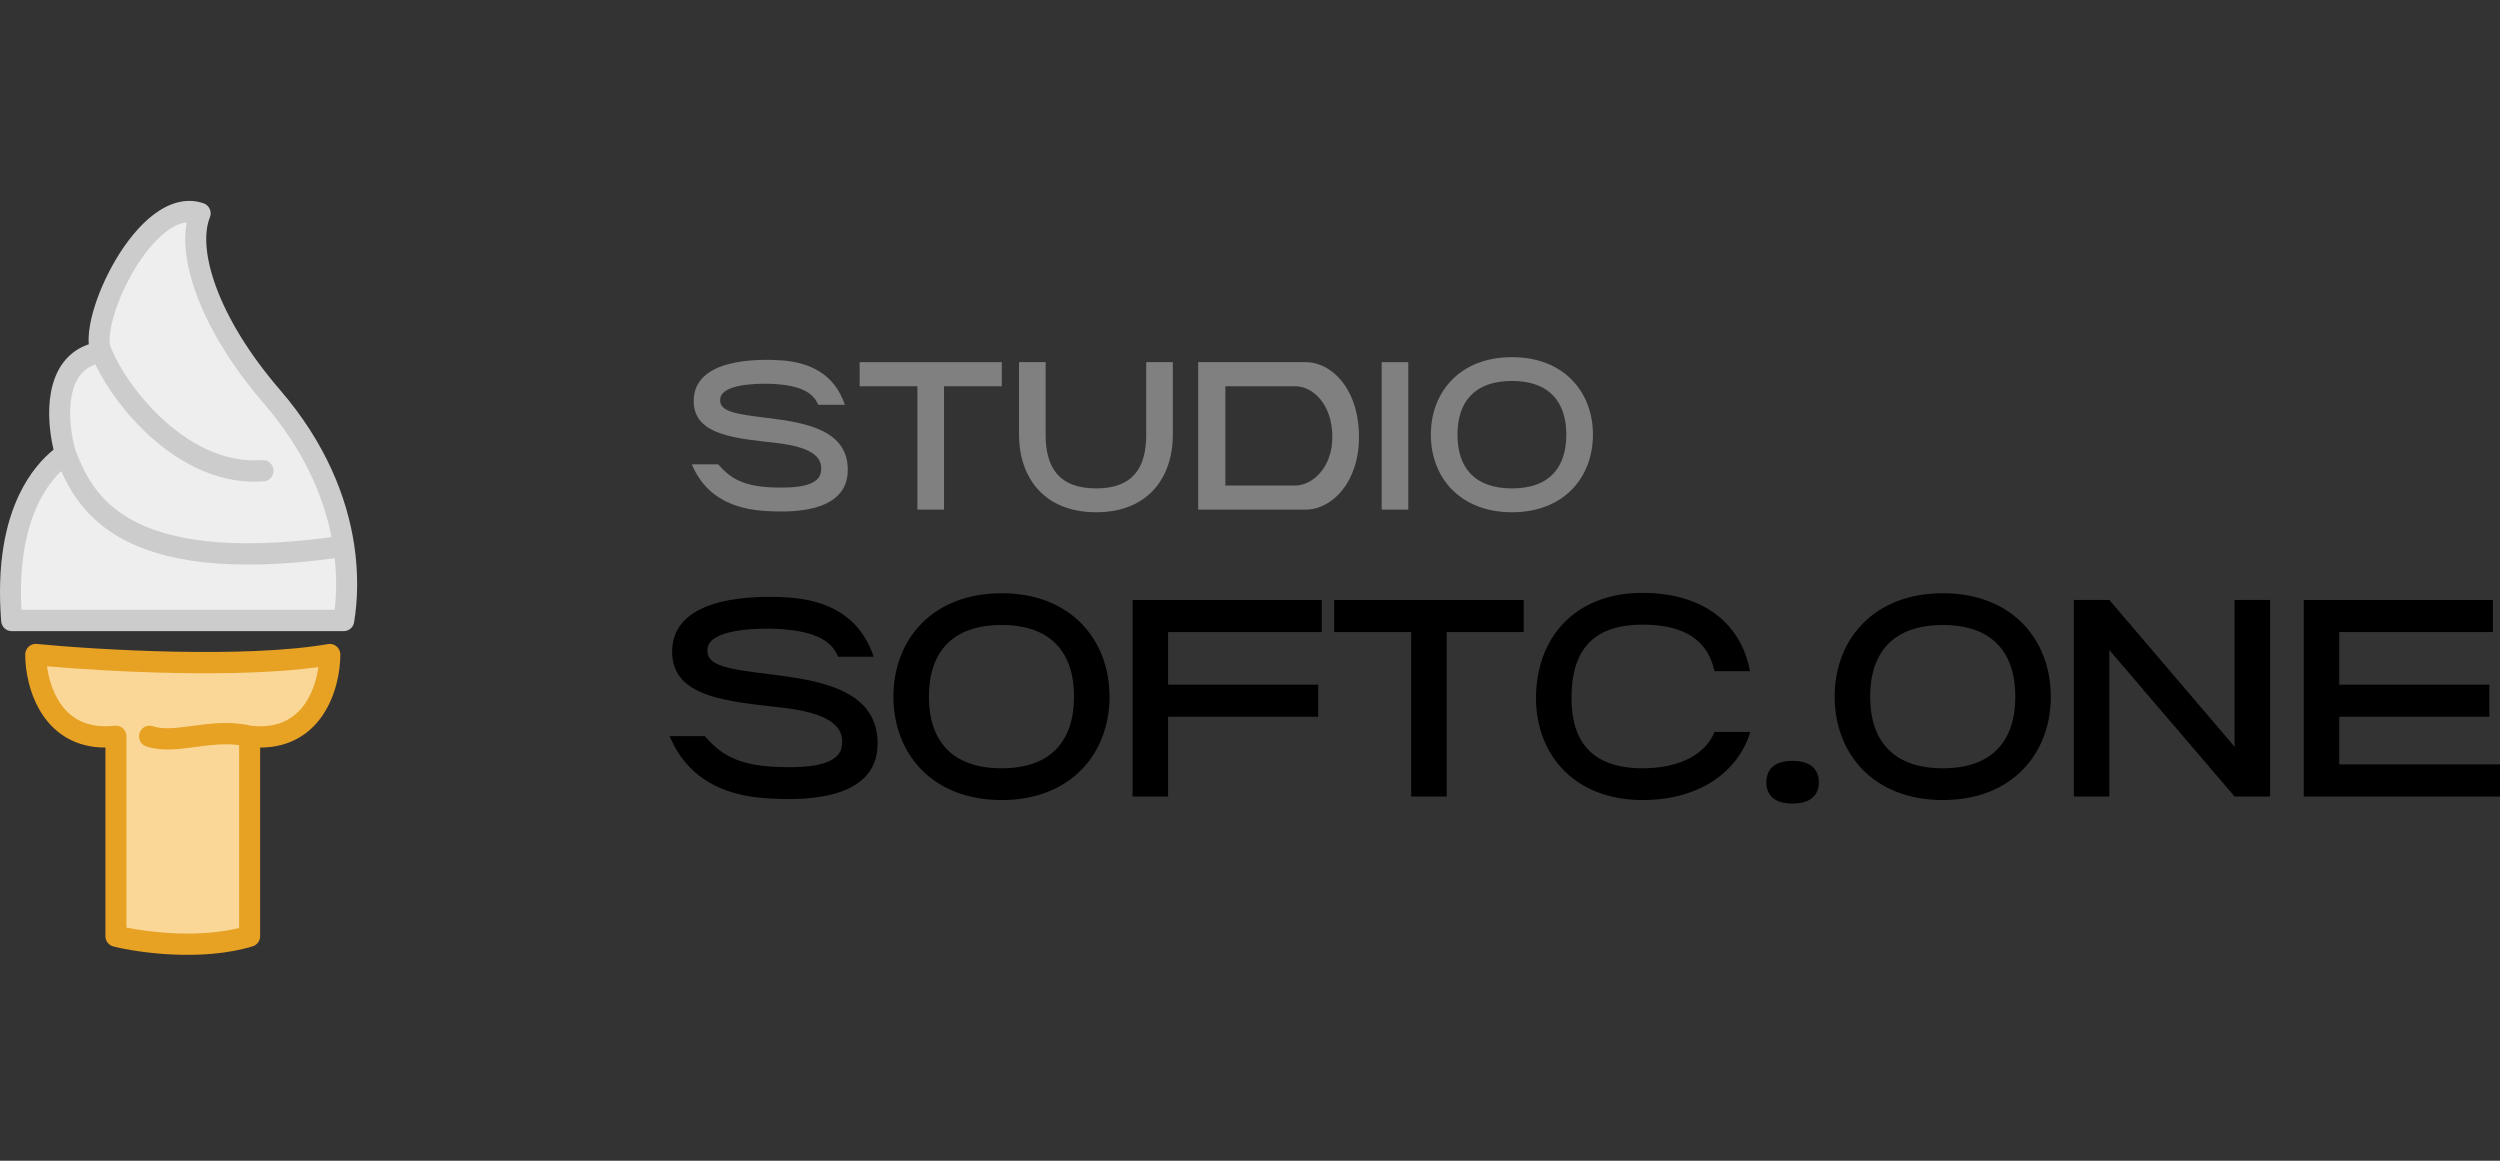 <svg width="112" height="52" viewBox="0 0 112 52" fill="none" xmlns="http://www.w3.org/2000/svg">
<rect x="0" y="0" width="112" height="52" fill="#333333" stroke="none"/>
<path d="M32.174 20.802C32.663 21.36 33.2 21.775 34.559 21.834C35.656 21.881 36.681 21.787 36.777 21.146C36.896 20.435 36.276 20.032 34.857 19.854C33.092 19.64 31.077 19.557 31.077 17.968C31.077 16.024 34.022 16.083 34.976 16.142C36.24 16.225 37.373 16.723 37.85 18.134H36.657C36.479 17.719 36.085 17.269 34.595 17.198C33.808 17.162 32.365 17.233 32.27 17.838C32.174 18.454 32.973 18.549 34.404 18.727C36.157 18.941 37.981 19.285 37.981 21.051C37.981 23.079 35.203 22.949 34.249 22.889C32.222 22.759 31.387 21.739 30.994 20.802H32.174Z" fill="#808080"/>
<path d="M44.88 16.225V17.304H42.292V22.83H41.1V17.304H38.512V16.225H44.88Z" fill="#808080"/>
<path d="M45.652 16.225H46.844V19.474C46.844 20.956 47.452 21.881 49.11 21.881C50.755 21.881 51.351 20.956 51.351 19.474V16.225H52.544V19.474V19.498C52.532 21.407 51.423 22.949 49.11 22.949C46.785 22.949 45.664 21.407 45.652 19.498V16.225Z" fill="#808080"/>
<path d="M58.497 16.225C59.653 16.225 60.882 17.411 60.882 19.581C60.882 21.632 59.653 22.83 58.497 22.83H53.679V16.225H58.497ZM54.896 21.751H58.032C58.795 21.751 59.689 20.945 59.689 19.581C59.689 18.087 58.795 17.304 58.032 17.304H54.896V21.751Z" fill="#808080"/>
<path d="M61.899 16.225H63.091V22.83H61.899V16.225Z" fill="#808080"/>
<path d="M67.739 21.881C69.42 21.881 70.171 20.933 70.171 19.474C70.171 18.016 69.42 17.067 67.739 17.067C66.046 17.067 65.295 18.016 65.295 19.474C65.295 20.933 66.046 21.881 67.739 21.881ZM64.102 19.474C64.102 17.565 65.402 16 67.739 16C70.064 16 71.364 17.565 71.364 19.474C71.364 21.383 70.064 22.949 67.739 22.949C65.402 22.949 64.102 21.383 64.102 19.474Z" fill="#808080"/>
<path d="M31.574 32.98C32.226 33.723 32.941 34.277 34.754 34.356C36.216 34.419 37.584 34.292 37.711 33.439C37.87 32.49 37.043 31.953 35.151 31.715C32.798 31.431 30.111 31.32 30.111 29.202C30.111 26.609 34.038 26.688 35.31 26.767C36.995 26.878 38.506 27.541 39.142 29.423H37.552C37.313 28.87 36.789 28.269 34.801 28.174C33.752 28.127 31.828 28.221 31.701 29.028C31.574 29.85 32.639 29.976 34.547 30.213C36.884 30.498 39.317 30.956 39.317 33.312C39.317 36.016 35.612 35.842 34.34 35.763C31.638 35.589 30.525 34.229 30 32.98H31.574Z" fill="black"/>
<path d="M44.874 34.419C47.116 34.419 48.117 33.154 48.117 31.209C48.117 29.265 47.116 28 44.874 28C42.616 28 41.615 29.265 41.615 31.209C41.615 33.154 42.616 34.419 44.874 34.419ZM40.025 31.209C40.025 28.664 41.758 26.577 44.874 26.577C47.974 26.577 49.707 28.664 49.707 31.209C49.707 33.755 47.974 35.842 44.874 35.842C41.758 35.842 40.025 33.755 40.025 31.209Z" fill="black"/>
<path d="M50.74 26.878H59.214V28.316H52.33V30.672H59.055V32.111H52.33V35.684H50.74V26.878Z" fill="black"/>
<path d="M68.261 26.878V28.316H64.811V35.684H63.221V28.316H59.771V26.878H68.261Z" fill="black"/>
<path d="M78.416 32.791C77.859 34.593 76.126 35.842 73.583 35.842C70.53 35.842 68.813 33.802 68.813 31.273C68.813 28.601 70.53 26.561 73.583 26.561C76.381 26.561 78.018 28 78.4 30.071H76.81C76.524 28.743 75.538 27.984 73.599 27.984C71.325 27.984 70.403 29.17 70.403 31.273C70.403 33.233 71.325 34.419 73.599 34.419C75.172 34.419 76.397 33.834 76.81 32.791H78.416Z" fill="black"/>
<path d="M80.293 36C79.45 36 79.132 35.573 79.132 35.051C79.132 34.514 79.45 34.087 80.293 34.087C81.167 34.087 81.485 34.514 81.485 35.051C81.485 35.573 81.167 36 80.293 36Z" fill="black"/>
<path d="M87.042 34.419C89.284 34.419 90.286 33.154 90.286 31.209C90.286 29.265 89.284 28 87.042 28C84.785 28 83.783 29.265 83.783 31.209C83.783 33.154 84.785 34.419 87.042 34.419ZM82.193 31.209C82.193 28.664 83.926 26.577 87.042 26.577C90.143 26.577 91.876 28.664 91.876 31.209C91.876 33.755 90.143 35.842 87.042 35.842C83.926 35.842 82.193 33.755 82.193 31.209Z" fill="black"/>
<path d="M92.908 26.878H94.498L100.11 33.455V26.878H101.7V35.684H100.11L94.498 29.122V35.684H92.908V26.878Z" fill="black"/>
<path d="M103.208 26.878H111.682V28.316H104.798V30.672H111.523V32.111H104.798V34.245H112V35.684H103.208V26.878Z" fill="black"/>
<path d="M8.967 9.559C8.297 11.217 9.307 14.436 12.184 17.773C14.179 20.087 15.091 22.43 15.401 24.469C15.59 25.718 15.554 26.853 15.401 27.797H0.523C0.121 22.747 2.132 20.889 2.936 20.336C2.534 18.955 2.293 16.108 4.544 15.777C3.873 14.457 6.555 8.73 8.967 9.559Z" fill="#EEEEEE"/>
<path fill-rule="evenodd" clip-rule="evenodd" d="M4.913 15.12C4.9 15.367 4.934 15.502 4.962 15.558C4.969 15.571 4.975 15.584 4.98 15.597C5.352 16.521 6.232 17.856 7.446 18.922C8.659 19.988 10.148 20.735 11.746 20.613C12.006 20.593 12.232 20.79 12.251 21.053C12.271 21.316 12.076 21.545 11.817 21.565C9.877 21.713 8.149 20.802 6.83 19.643C5.657 18.614 4.761 17.35 4.273 16.329C3.996 16.422 3.794 16.57 3.641 16.748C3.425 17 3.283 17.343 3.207 17.751C3.056 18.568 3.195 19.532 3.381 20.181C3.772 21.175 4.327 22.43 5.923 23.302C7.501 24.165 10.17 24.691 14.853 24.064C14.492 22.227 13.609 20.151 11.83 18.087C10.362 16.384 9.357 14.697 8.805 13.204C8.36 12 8.192 10.874 8.364 9.961C8.082 9.991 7.776 10.127 7.446 10.377C6.932 10.768 6.429 11.392 6.002 12.109C5.578 12.822 5.248 13.596 5.066 14.26C4.975 14.592 4.924 14.885 4.913 15.12ZM14.996 25.008C10.208 25.651 7.305 25.141 5.477 24.142C3.902 23.282 3.18 22.086 2.744 21.105C2.418 21.416 2.032 21.89 1.701 22.587C1.221 23.598 0.845 25.106 0.963 27.32H14.992C15.073 26.633 15.088 25.852 14.996 25.008ZM2.399 20.145C1.945 20.513 1.342 21.144 0.853 22.173C0.258 23.427 -0.153 25.241 0.054 27.836C0.074 28.084 0.278 28.275 0.523 28.275H15.401C15.631 28.275 15.828 28.105 15.865 27.875C16.026 26.883 16.063 25.697 15.866 24.397C15.543 22.269 14.593 19.842 12.538 17.459C11.129 15.825 10.191 14.234 9.686 12.869C9.175 11.486 9.134 10.406 9.403 9.74C9.452 9.618 9.449 9.481 9.395 9.361C9.342 9.242 9.241 9.15 9.118 9.107C8.31 8.83 7.527 9.124 6.882 9.614C6.236 10.105 5.658 10.84 5.196 11.616C4.732 12.396 4.367 13.249 4.159 14.004C4.056 14.381 3.989 14.746 3.973 15.073C3.967 15.189 3.967 15.307 3.977 15.423C3.547 15.568 3.2 15.809 2.931 16.122C2.572 16.54 2.378 17.057 2.282 17.575C2.119 18.459 2.229 19.426 2.399 20.145Z" fill="#CCCCCC"/>
<path d="M5.194 32.986C2.319 33.312 1.6 30.681 1.6 29.324C4.425 29.597 11.016 29.979 14.777 29.324C14.777 30.681 14.058 33.312 11.183 32.986V41.939C9.02 42.594 6.289 42.212 5.194 41.939V32.986Z" fill="#FAD797"/>
<path fill-rule="evenodd" clip-rule="evenodd" d="M15.08 28.959C15.186 29.05 15.247 29.183 15.247 29.324C15.247 30.067 15.054 31.168 14.444 32.058C13.882 32.88 12.979 33.492 11.654 33.491V41.939C11.654 42.15 11.517 42.336 11.318 42.396C9.037 43.087 6.21 42.684 5.081 42.402C4.871 42.35 4.723 42.158 4.723 41.939V33.491C3.397 33.492 2.495 32.88 1.932 32.058C1.323 31.168 1.13 30.067 1.13 29.324C1.13 29.19 1.186 29.062 1.284 28.971C1.382 28.881 1.513 28.836 1.645 28.849C4.472 29.122 11.005 29.497 14.697 28.854C14.834 28.83 14.974 28.869 15.08 28.959ZM11.263 32.515C12.506 32.648 13.231 32.157 13.671 31.514C14.011 31.019 14.191 30.415 14.265 29.886C10.623 30.389 5.009 30.101 2.107 29.849C2.177 30.387 2.359 31.008 2.705 31.514C3.15 32.162 3.882 32.655 5.142 32.512C5.275 32.497 5.408 32.54 5.508 32.631C5.607 32.721 5.664 32.851 5.664 32.986V41.556C6.809 41.787 8.93 42.012 10.713 41.574V33.382C10.086 33.296 9.462 33.37 8.819 33.456C8.782 33.461 8.744 33.466 8.705 33.471C8.012 33.565 7.238 33.669 6.552 33.439C6.305 33.357 6.172 33.087 6.253 32.837C6.335 32.587 6.601 32.451 6.848 32.534C7.322 32.693 7.898 32.617 8.696 32.51C9.442 32.41 10.334 32.296 11.263 32.515Z" fill="#E7A123"/>
</svg>

